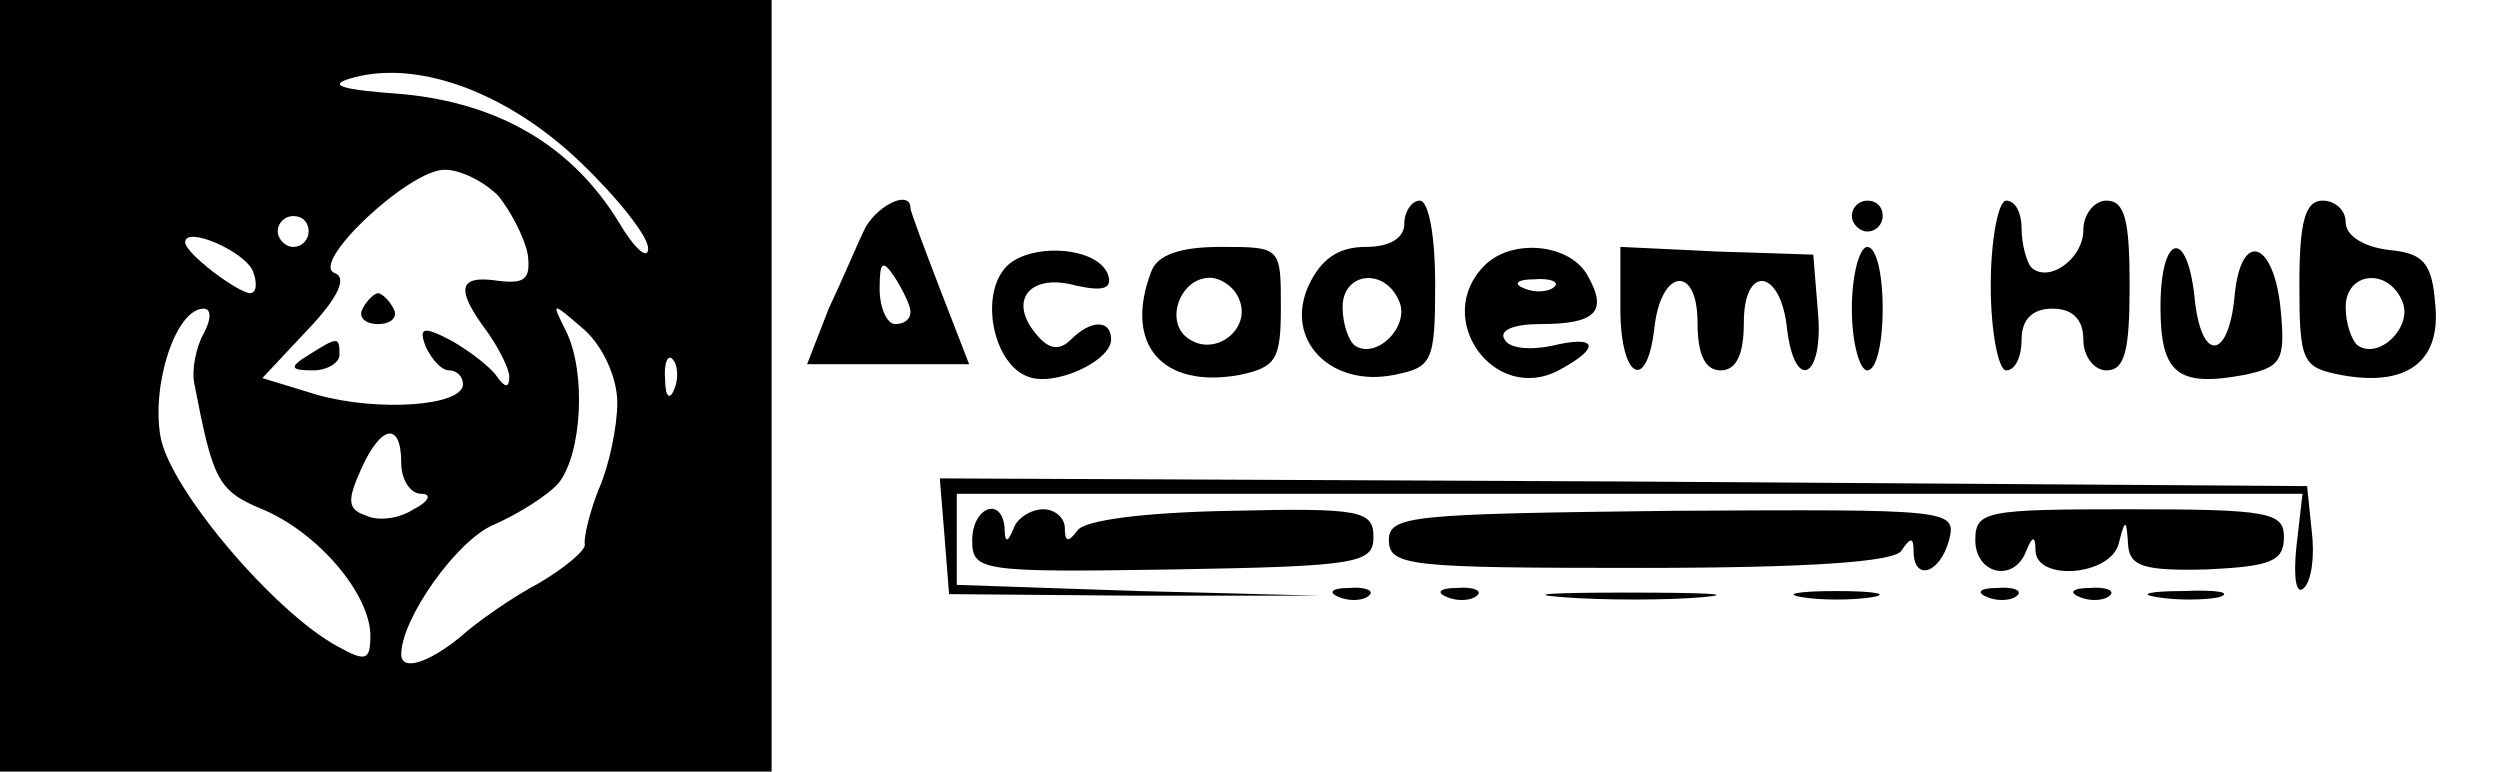<?xml version="1.0" standalone="no"?>
<!DOCTYPE svg PUBLIC "-//W3C//DTD SVG 20010904//EN"
 "http://www.w3.org/TR/2001/REC-SVG-20010904/DTD/svg10.dtd">
<svg version="1.0" xmlns="http://www.w3.org/2000/svg"
 width="162pt" height="50pt" viewBox="0 0 162 50"
 preserveAspectRatio="xMidYMid meet">

<g transform="translate(0,50) scale(0.1,-0.1)"
fill="#000000" stroke="none">
<path d="M0 250 l0 -250 250 0 250 0 0 250 0 250 -250 0 -250 0 0 -250z m376
145 c24 -23 44 -48 44 -56 0 -8 -9 0 -19 17 -30 49 -77 77 -140 83 -42 3 -50
6 -31 11 43 11 100 -11 146 -55z m-53 -22 c8 -10 17 -27 19 -38 2 -16 -2 -19
-19 -17 -26 4 -28 -5 -8 -32 8 -11 15 -25 15 -30 0 -8 -3 -7 -8 0 -4 6 -17 16
-29 23 -19 10 -22 9 -17 -4 4 -8 10 -15 15 -15 5 0 9 -4 9 -9 0 -14 -54 -18
-94 -7 l-36 11 30 32 c19 20 25 33 17 36 -17 6 48 67 71 67 11 0 26 -8 35 -17z
m-123 -23 c0 -5 -4 -10 -10 -10 -5 0 -10 5 -10 10 0 6 5 10 10 10 6 0 10 -4
10 -10z m-36 -26 c3 -8 2 -14 -2 -14 -9 1 -42 26 -42 33 0 11 39 -6 44 -19z
m-32 -40 c-5 -9 -8 -24 -6 -33 12 -62 15 -69 44 -81 36 -15 70 -55 70 -82 0
-16 -3 -17 -21 -7 -41 22 -109 102 -115 136 -6 34 10 83 28 83 5 0 5 -7 0 -16z
m268 -45 c0 -15 -5 -40 -12 -56 -6 -15 -10 -32 -9 -36 0 -4 -13 -15 -30 -25
-17 -9 -40 -25 -51 -35 -21 -17 -38 -22 -38 -11 0 23 36 74 60 84 16 7 35 19
42 27 15 19 18 71 5 98 -10 20 -10 20 12 1 12 -11 21 -31 21 -47z m37 9 c-3
-8 -6 -5 -6 6 -1 11 2 17 5 13 3 -3 4 -12 1 -19z m-177 -48 c0 -11 6 -20 13
-20 7 0 5 -5 -5 -10 -9 -6 -23 -8 -31 -4 -12 4 -12 10 -3 30 13 29 26 31 26 4z"/>
<path d="M235 300 c-3 -5 1 -10 10 -10 9 0 13 5 10 10 -3 6 -8 10 -10 10 -2 0
-7 -4 -10 -10z"/>
<path d="M200 270 c-13 -8 -12 -10 3 -10 9 0 17 5 17 10 0 12 -1 12 -20 0z"/>
<path d="M561 353 c-5 -10 -15 -34 -24 -53 l-14 -36 52 0 53 0 -19 49 c-10 26
-19 50 -19 52 0 12 -20 3 -29 -12z m29 -55 c0 -5 -4 -8 -10 -8 -5 0 -10 10
-10 23 0 18 2 19 10 7 5 -8 10 -18 10 -22z"/>
<path d="M910 355 c0 -9 -9 -15 -25 -15 -18 0 -29 -8 -37 -25 -16 -35 14 -66
55 -58 25 5 27 8 27 59 0 30 -4 54 -10 54 -5 0 -10 -7 -10 -15z m-3 -51 c6
-16 -15 -37 -29 -28 -4 3 -8 14 -8 25 0 23 28 26 37 3z"/>
<path d="M1200 360 c0 -5 5 -10 10 -10 6 0 10 5 10 10 0 6 -4 10 -10 10 -5 0
-10 -4 -10 -10z"/>
<path d="M1290 315 c0 -30 5 -55 10 -55 6 0 10 9 10 20 0 13 7 20 20 20 13 0
20 -7 20 -20 0 -11 7 -20 15 -20 12 0 15 13 15 55 0 42 -3 55 -15 55 -8 0 -15
-9 -15 -19 0 -19 -23 -35 -34 -24 -3 4 -6 15 -6 25 0 10 -4 18 -10 18 -5 0
-10 -25 -10 -55z"/>
<path d="M1490 316 c0 -51 2 -54 27 -59 43 -8 65 9 61 46 -2 27 -8 33 -30 35
-16 2 -28 9 -28 18 0 8 -7 14 -15 14 -11 0 -15 -13 -15 -54z m67 -12 c6 -16
-15 -37 -29 -28 -4 3 -8 14 -8 25 0 23 28 26 37 3z"/>
<path d="M651 326 c-16 -19 -7 -62 15 -70 17 -7 54 10 54 24 0 13 -13 13 -26
0 -8 -8 -15 -6 -23 4 -18 22 -3 39 26 31 18 -4 24 -2 21 7 -7 19 -53 21 -67 4z"/>
<path d="M746 324 c-18 -47 7 -76 57 -67 24 5 27 10 27 44 0 39 0 39 -39 39
-26 0 -41 -5 -45 -16z m57 -18 c8 -19 -15 -37 -32 -26 -17 10 -7 40 13 40 7 0
16 -6 19 -14z"/>
<path d="M962 328 c-34 -34 6 -90 48 -68 28 15 25 23 -4 16 -14 -3 -28 -2 -31
4 -4 6 6 10 23 10 36 0 44 8 31 31 -11 21 -49 25 -67 7z m45 -14 c-3 -3 -12
-4 -19 -1 -8 3 -5 6 6 6 11 1 17 -2 13 -5z"/>
<path d="M1050 300 c0 -45 17 -55 22 -13 4 39 28 42 28 4 0 -21 5 -31 15 -31
10 0 15 10 15 31 0 38 24 35 28 -4 5 -42 24 -32 20 11 l-3 37 -62 2 -63 3 0
-40z"/>
<path d="M1200 300 c0 -22 5 -40 10 -40 6 0 10 18 10 40 0 22 -4 40 -10 40 -5
0 -10 -18 -10 -40z"/>
<path d="M1400 301 c0 -43 11 -52 54 -44 24 5 27 9 24 41 -4 46 -26 54 -30 10
-4 -42 -22 -43 -26 0 -5 45 -22 40 -22 -7z"/>
<path d="M612 153 l3 -38 120 -1 120 0 -117 3 -118 4 0 29 0 30 436 0 436 0
-4 -35 c-2 -20 0 -31 5 -26 5 5 7 21 5 37 l-3 29 -443 3 -443 2 3 -37z"/>
<path d="M630 150 c0 -20 5 -21 130 -19 120 2 130 4 130 21 0 17 -8 19 -92 17
-56 -1 -96 -6 -100 -13 -6 -8 -8 -7 -8 2 0 6 -6 12 -14 12 -8 0 -17 -6 -19
-12 -4 -10 -6 -10 -6 0 -2 21 -21 13 -21 -8z"/>
<path d="M900 150 c0 -17 14 -18 163 -18 111 0 164 4 169 11 6 9 8 9 8 0 0
-20 17 -15 23 7 5 20 1 20 -179 19 -169 -2 -184 -3 -184 -19z"/>
<path d="M1280 150 c0 -22 25 -28 33 -7 4 10 6 10 6 0 1 -20 49 -16 54 5 4 16
5 16 6 -1 1 -14 10 -17 51 -16 41 2 50 5 50 21 0 16 -10 18 -100 18 -93 0
-100 -1 -100 -20z"/>
<path d="M868 113 c7 -3 16 -2 19 1 4 3 -2 6 -13 5 -11 0 -14 -3 -6 -6z"/>
<path d="M938 113 c7 -3 16 -2 19 1 4 3 -2 6 -13 5 -11 0 -14 -3 -6 -6z"/>
<path d="M1013 113 c26 -2 67 -2 90 0 23 2 2 3 -48 3 -49 0 -68 -1 -42 -3z"/>
<path d="M1168 113 c12 -2 32 -2 45 0 12 2 2 4 -23 4 -25 0 -35 -2 -22 -4z"/>
<path d="M1288 113 c7 -3 16 -2 19 1 4 3 -2 6 -13 5 -11 0 -14 -3 -6 -6z"/>
<path d="M1348 113 c7 -3 16 -2 19 1 4 3 -2 6 -13 5 -11 0 -14 -3 -6 -6z"/>
<path d="M1398 113 c12 -2 30 -2 40 0 9 3 -1 5 -23 4 -22 0 -30 -2 -17 -4z"/>
</g>
</svg>
